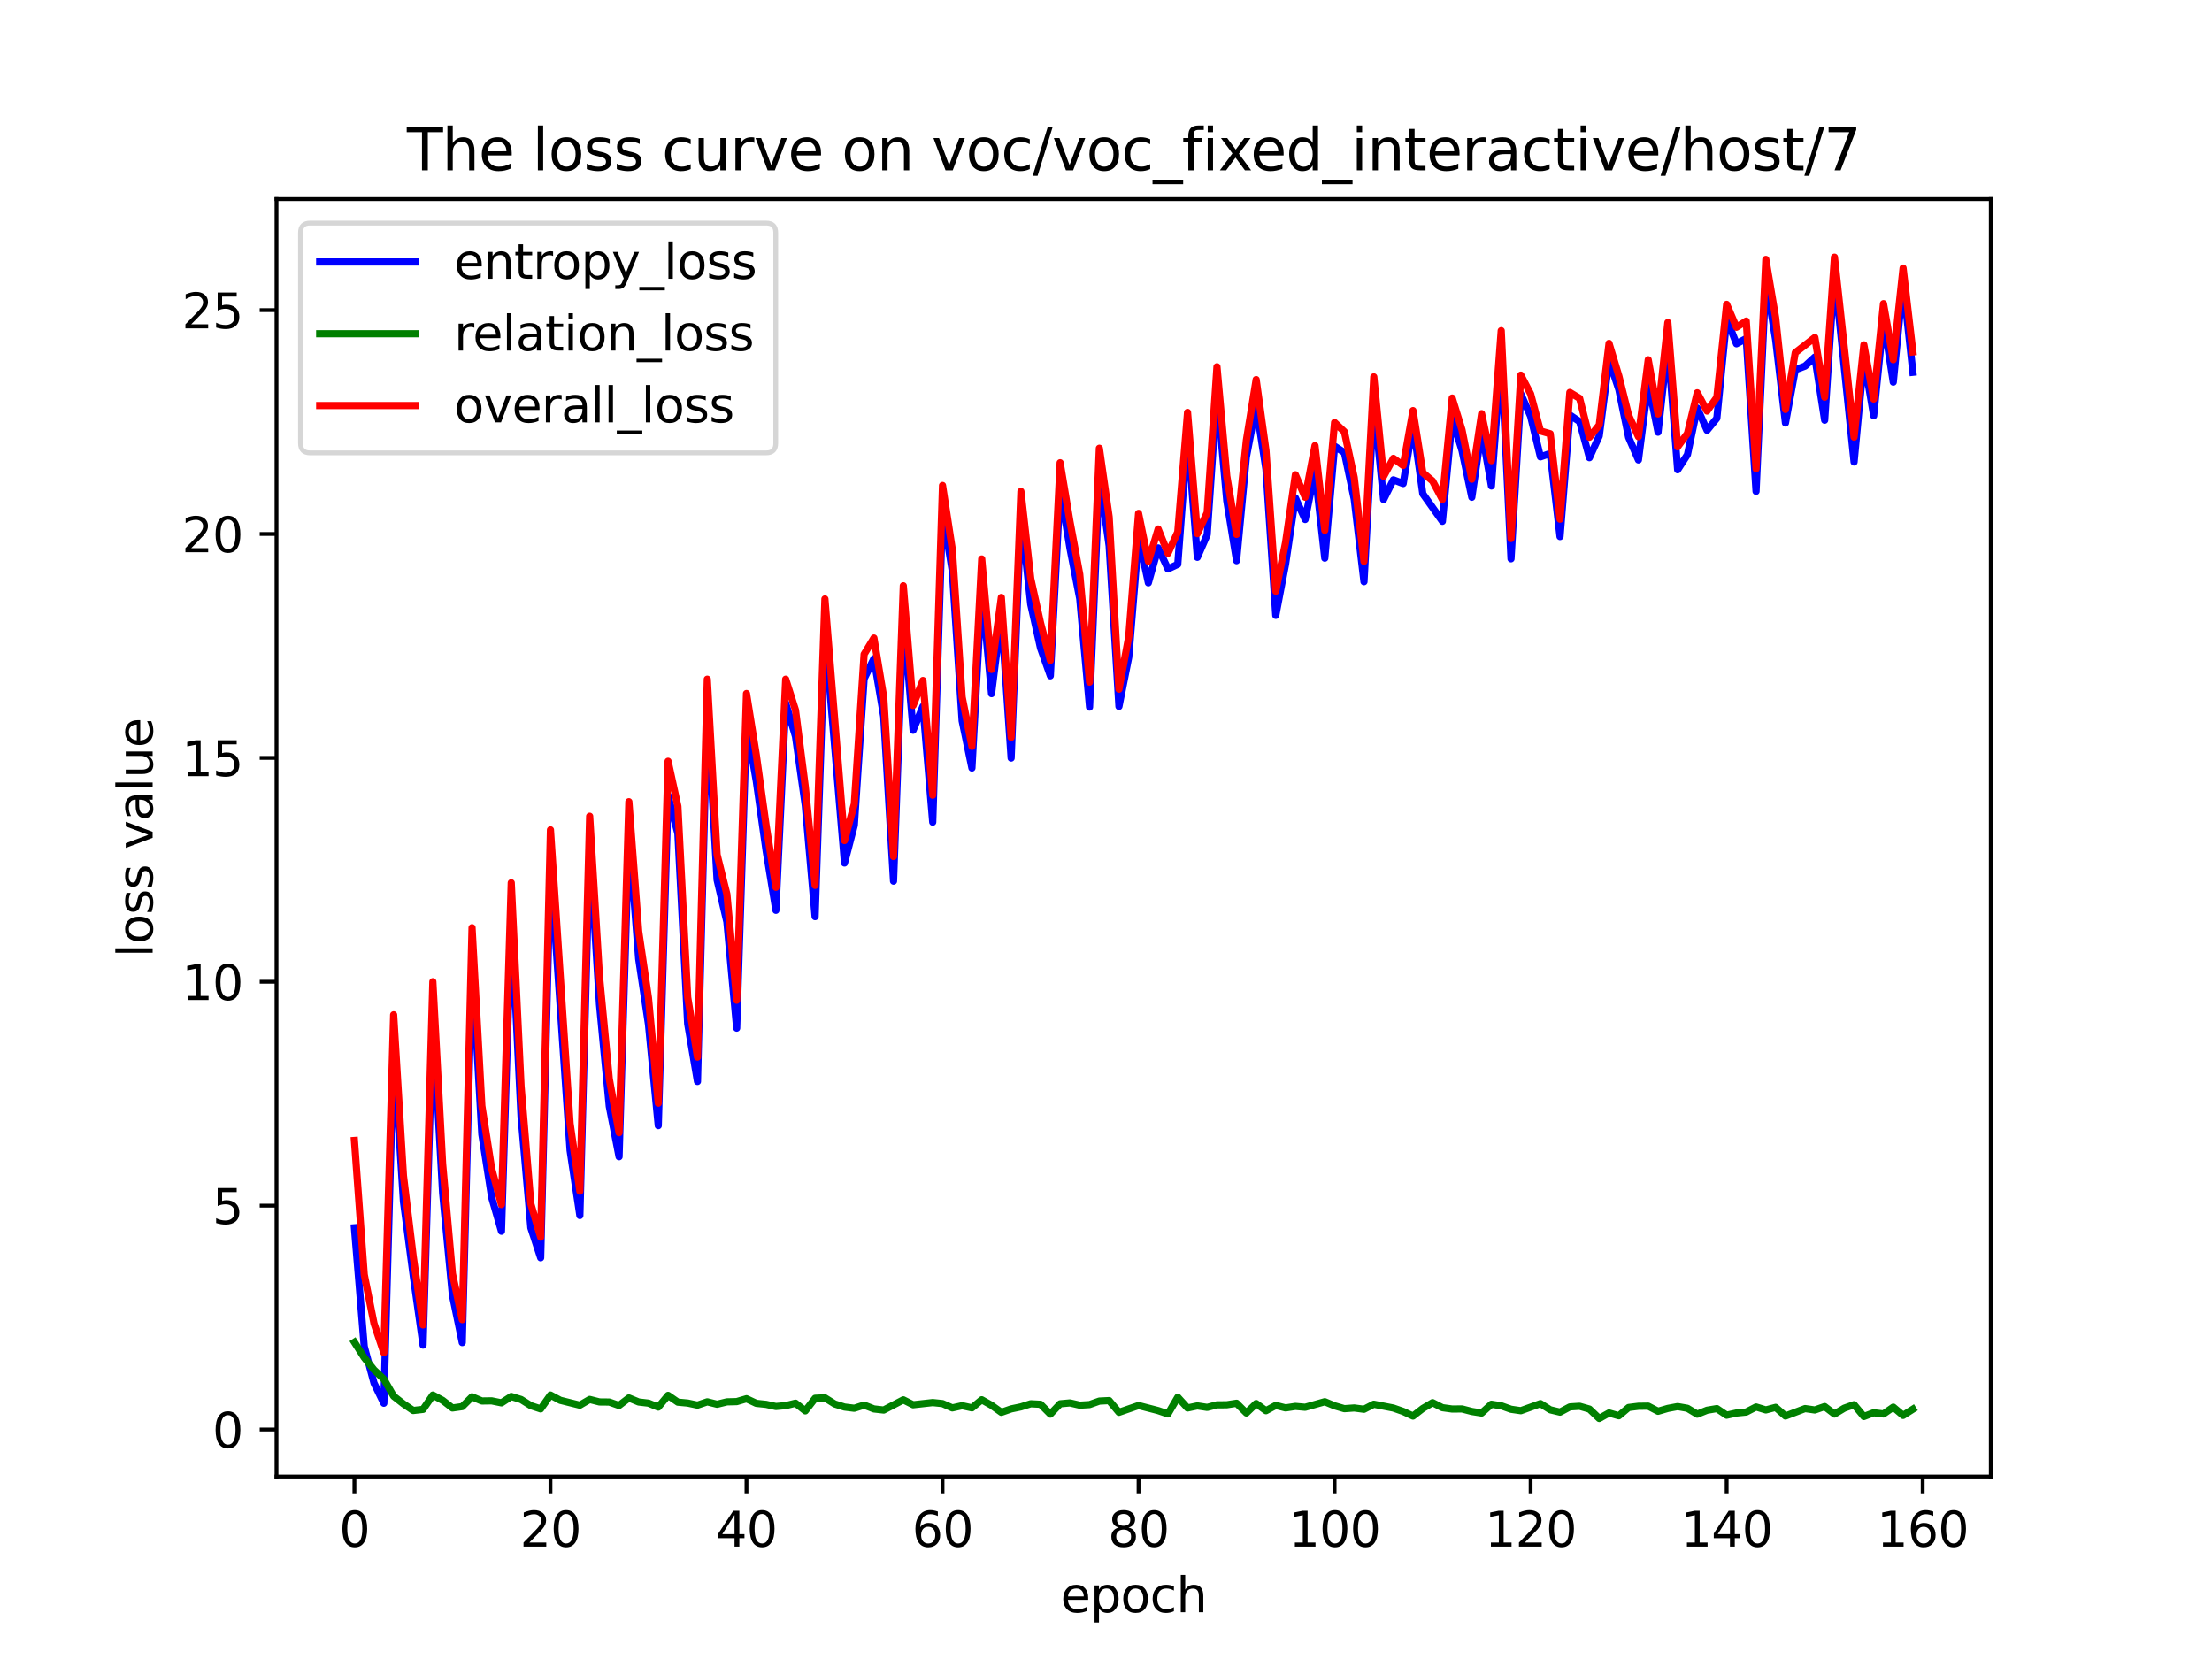 <?xml version="1.0" encoding="utf-8" standalone="no"?>
<!DOCTYPE svg PUBLIC "-//W3C//DTD SVG 1.1//EN"
  "http://www.w3.org/Graphics/SVG/1.1/DTD/svg11.dtd">
<svg xmlns:xlink="http://www.w3.org/1999/xlink" width="460.8pt" height="345.6pt" viewBox="0 0 460.8 345.6" xmlns="http://www.w3.org/2000/svg" version="1.1">
 <defs>
  <style type="text/css">*{stroke-linejoin: round; stroke-linecap: butt}</style>
 </defs>
 <g id="figure_1">
  <g id="patch_1">
   <path d="M 0 345.6 
L 460.8 345.6 
L 460.8 0 
L 0 0 
z
" style="fill: #ffffff"/>
  </g>
  <g id="axes_1">
   <g id="patch_2">
    <path d="M 57.6 307.584 
L 414.72 307.584 
L 414.72 41.472 
L 57.6 41.472 
z
" style="fill: #ffffff"/>
   </g>
   <g id="matplotlib.axis_1">
    <g id="xtick_1">
     <g id="line2d_1">
      <defs>
       <path id="m9086662fac" d="M 0 0 
L 0 3.5 
" style="stroke: #000000; stroke-width: 0.8"/>
      </defs>
      <g>
       <use xlink:href="#m9086662fac" x="73.833" y="307.584" style="stroke: #000000; stroke-width: 0.8"/>
      </g>
     </g>
     <g id="text_1">
      <!-- 0 -->
      <g transform="translate(70.651 322.182) scale(0.1 -0.1)">
       <defs>
        <path id="DejaVuSans-30" d="M 2034 4250 
Q 1547 4250 1301 3770 
Q 1056 3291 1056 2328 
Q 1056 1369 1301 889 
Q 1547 409 2034 409 
Q 2525 409 2770 889 
Q 3016 1369 3016 2328 
Q 3016 3291 2770 3770 
Q 2525 4250 2034 4250 
z
M 2034 4750 
Q 2819 4750 3233 4129 
Q 3647 3509 3647 2328 
Q 3647 1150 3233 529 
Q 2819 -91 2034 -91 
Q 1250 -91 836 529 
Q 422 1150 422 2328 
Q 422 3509 836 4129 
Q 1250 4750 2034 4750 
z
" transform="scale(0.016)"/>
       </defs>
       <use xlink:href="#DejaVuSans-30"/>
      </g>
     </g>
    </g>
    <g id="xtick_2">
     <g id="line2d_2">
      <g>
       <use xlink:href="#m9086662fac" x="114.67" y="307.584" style="stroke: #000000; stroke-width: 0.8"/>
      </g>
     </g>
     <g id="text_2">
      <!-- 20 -->
      <g transform="translate(108.307 322.182) scale(0.1 -0.1)">
       <defs>
        <path id="DejaVuSans-32" d="M 1228 531 
L 3431 531 
L 3431 0 
L 469 0 
L 469 531 
Q 828 903 1448 1529 
Q 2069 2156 2228 2338 
Q 2531 2678 2651 2914 
Q 2772 3150 2772 3378 
Q 2772 3750 2511 3984 
Q 2250 4219 1831 4219 
Q 1534 4219 1204 4116 
Q 875 4013 500 3803 
L 500 4441 
Q 881 4594 1212 4672 
Q 1544 4750 1819 4750 
Q 2544 4750 2975 4387 
Q 3406 4025 3406 3419 
Q 3406 3131 3298 2873 
Q 3191 2616 2906 2266 
Q 2828 2175 2409 1742 
Q 1991 1309 1228 531 
z
" transform="scale(0.016)"/>
       </defs>
       <use xlink:href="#DejaVuSans-32"/>
       <use xlink:href="#DejaVuSans-30" x="63.623"/>
      </g>
     </g>
    </g>
    <g id="xtick_3">
     <g id="line2d_3">
      <g>
       <use xlink:href="#m9086662fac" x="155.507" y="307.584" style="stroke: #000000; stroke-width: 0.8"/>
      </g>
     </g>
     <g id="text_3">
      <!-- 40 -->
      <g transform="translate(149.144 322.182) scale(0.1 -0.1)">
       <defs>
        <path id="DejaVuSans-34" d="M 2419 4116 
L 825 1625 
L 2419 1625 
L 2419 4116 
z
M 2253 4666 
L 3047 4666 
L 3047 1625 
L 3713 1625 
L 3713 1100 
L 3047 1100 
L 3047 0 
L 2419 0 
L 2419 1100 
L 313 1100 
L 313 1709 
L 2253 4666 
z
" transform="scale(0.016)"/>
       </defs>
       <use xlink:href="#DejaVuSans-34"/>
       <use xlink:href="#DejaVuSans-30" x="63.623"/>
      </g>
     </g>
    </g>
    <g id="xtick_4">
     <g id="line2d_4">
      <g>
       <use xlink:href="#m9086662fac" x="196.344" y="307.584" style="stroke: #000000; stroke-width: 0.8"/>
      </g>
     </g>
     <g id="text_4">
      <!-- 60 -->
      <g transform="translate(189.981 322.182) scale(0.1 -0.1)">
       <defs>
        <path id="DejaVuSans-36" d="M 2113 2584 
Q 1688 2584 1439 2293 
Q 1191 2003 1191 1497 
Q 1191 994 1439 701 
Q 1688 409 2113 409 
Q 2538 409 2786 701 
Q 3034 994 3034 1497 
Q 3034 2003 2786 2293 
Q 2538 2584 2113 2584 
z
M 3366 4563 
L 3366 3988 
Q 3128 4100 2886 4159 
Q 2644 4219 2406 4219 
Q 1781 4219 1451 3797 
Q 1122 3375 1075 2522 
Q 1259 2794 1537 2939 
Q 1816 3084 2150 3084 
Q 2853 3084 3261 2657 
Q 3669 2231 3669 1497 
Q 3669 778 3244 343 
Q 2819 -91 2113 -91 
Q 1303 -91 875 529 
Q 447 1150 447 2328 
Q 447 3434 972 4092 
Q 1497 4750 2381 4750 
Q 2619 4750 2861 4703 
Q 3103 4656 3366 4563 
z
" transform="scale(0.016)"/>
       </defs>
       <use xlink:href="#DejaVuSans-36"/>
       <use xlink:href="#DejaVuSans-30" x="63.623"/>
      </g>
     </g>
    </g>
    <g id="xtick_5">
     <g id="line2d_5">
      <g>
       <use xlink:href="#m9086662fac" x="237.181" y="307.584" style="stroke: #000000; stroke-width: 0.8"/>
      </g>
     </g>
     <g id="text_5">
      <!-- 80 -->
      <g transform="translate(230.818 322.182) scale(0.1 -0.1)">
       <defs>
        <path id="DejaVuSans-38" d="M 2034 2216 
Q 1584 2216 1326 1975 
Q 1069 1734 1069 1313 
Q 1069 891 1326 650 
Q 1584 409 2034 409 
Q 2484 409 2743 651 
Q 3003 894 3003 1313 
Q 3003 1734 2745 1975 
Q 2488 2216 2034 2216 
z
M 1403 2484 
Q 997 2584 770 2862 
Q 544 3141 544 3541 
Q 544 4100 942 4425 
Q 1341 4750 2034 4750 
Q 2731 4750 3128 4425 
Q 3525 4100 3525 3541 
Q 3525 3141 3298 2862 
Q 3072 2584 2669 2484 
Q 3125 2378 3379 2068 
Q 3634 1759 3634 1313 
Q 3634 634 3220 271 
Q 2806 -91 2034 -91 
Q 1263 -91 848 271 
Q 434 634 434 1313 
Q 434 1759 690 2068 
Q 947 2378 1403 2484 
z
M 1172 3481 
Q 1172 3119 1398 2916 
Q 1625 2713 2034 2713 
Q 2441 2713 2670 2916 
Q 2900 3119 2900 3481 
Q 2900 3844 2670 4047 
Q 2441 4250 2034 4250 
Q 1625 4250 1398 4047 
Q 1172 3844 1172 3481 
z
" transform="scale(0.016)"/>
       </defs>
       <use xlink:href="#DejaVuSans-38"/>
       <use xlink:href="#DejaVuSans-30" x="63.623"/>
      </g>
     </g>
    </g>
    <g id="xtick_6">
     <g id="line2d_6">
      <g>
       <use xlink:href="#m9086662fac" x="278.018" y="307.584" style="stroke: #000000; stroke-width: 0.8"/>
      </g>
     </g>
     <g id="text_6">
      <!-- 100 -->
      <g transform="translate(268.474 322.182) scale(0.1 -0.1)">
       <defs>
        <path id="DejaVuSans-31" d="M 794 531 
L 1825 531 
L 1825 4091 
L 703 3866 
L 703 4441 
L 1819 4666 
L 2450 4666 
L 2450 531 
L 3481 531 
L 3481 0 
L 794 0 
L 794 531 
z
" transform="scale(0.016)"/>
       </defs>
       <use xlink:href="#DejaVuSans-31"/>
       <use xlink:href="#DejaVuSans-30" x="63.623"/>
       <use xlink:href="#DejaVuSans-30" x="127.246"/>
      </g>
     </g>
    </g>
    <g id="xtick_7">
     <g id="line2d_7">
      <g>
       <use xlink:href="#m9086662fac" x="318.855" y="307.584" style="stroke: #000000; stroke-width: 0.8"/>
      </g>
     </g>
     <g id="text_7">
      <!-- 120 -->
      <g transform="translate(309.311 322.182) scale(0.1 -0.1)">
       <use xlink:href="#DejaVuSans-31"/>
       <use xlink:href="#DejaVuSans-32" x="63.623"/>
       <use xlink:href="#DejaVuSans-30" x="127.246"/>
      </g>
     </g>
    </g>
    <g id="xtick_8">
     <g id="line2d_8">
      <g>
       <use xlink:href="#m9086662fac" x="359.692" y="307.584" style="stroke: #000000; stroke-width: 0.8"/>
      </g>
     </g>
     <g id="text_8">
      <!-- 140 -->
      <g transform="translate(350.148 322.182) scale(0.1 -0.1)">
       <use xlink:href="#DejaVuSans-31"/>
       <use xlink:href="#DejaVuSans-34" x="63.623"/>
       <use xlink:href="#DejaVuSans-30" x="127.246"/>
      </g>
     </g>
    </g>
    <g id="xtick_9">
     <g id="line2d_9">
      <g>
       <use xlink:href="#m9086662fac" x="400.529" y="307.584" style="stroke: #000000; stroke-width: 0.8"/>
      </g>
     </g>
     <g id="text_9">
      <!-- 160 -->
      <g transform="translate(390.985 322.182) scale(0.1 -0.1)">
       <use xlink:href="#DejaVuSans-31"/>
       <use xlink:href="#DejaVuSans-36" x="63.623"/>
       <use xlink:href="#DejaVuSans-30" x="127.246"/>
      </g>
     </g>
    </g>
    <g id="text_10">
     <!-- epoch -->
     <g transform="translate(220.932 335.861) scale(0.1 -0.1)">
      <defs>
       <path id="DejaVuSans-65" d="M 3597 1894 
L 3597 1613 
L 953 1613 
Q 991 1019 1311 708 
Q 1631 397 2203 397 
Q 2534 397 2845 478 
Q 3156 559 3463 722 
L 3463 178 
Q 3153 47 2828 -22 
Q 2503 -91 2169 -91 
Q 1331 -91 842 396 
Q 353 884 353 1716 
Q 353 2575 817 3079 
Q 1281 3584 2069 3584 
Q 2775 3584 3186 3129 
Q 3597 2675 3597 1894 
z
M 3022 2063 
Q 3016 2534 2758 2815 
Q 2500 3097 2075 3097 
Q 1594 3097 1305 2825 
Q 1016 2553 972 2059 
L 3022 2063 
z
" transform="scale(0.016)"/>
       <path id="DejaVuSans-70" d="M 1159 525 
L 1159 -1331 
L 581 -1331 
L 581 3500 
L 1159 3500 
L 1159 2969 
Q 1341 3281 1617 3432 
Q 1894 3584 2278 3584 
Q 2916 3584 3314 3078 
Q 3713 2572 3713 1747 
Q 3713 922 3314 415 
Q 2916 -91 2278 -91 
Q 1894 -91 1617 61 
Q 1341 213 1159 525 
z
M 3116 1747 
Q 3116 2381 2855 2742 
Q 2594 3103 2138 3103 
Q 1681 3103 1420 2742 
Q 1159 2381 1159 1747 
Q 1159 1113 1420 752 
Q 1681 391 2138 391 
Q 2594 391 2855 752 
Q 3116 1113 3116 1747 
z
" transform="scale(0.016)"/>
       <path id="DejaVuSans-6f" d="M 1959 3097 
Q 1497 3097 1228 2736 
Q 959 2375 959 1747 
Q 959 1119 1226 758 
Q 1494 397 1959 397 
Q 2419 397 2687 759 
Q 2956 1122 2956 1747 
Q 2956 2369 2687 2733 
Q 2419 3097 1959 3097 
z
M 1959 3584 
Q 2709 3584 3137 3096 
Q 3566 2609 3566 1747 
Q 3566 888 3137 398 
Q 2709 -91 1959 -91 
Q 1206 -91 779 398 
Q 353 888 353 1747 
Q 353 2609 779 3096 
Q 1206 3584 1959 3584 
z
" transform="scale(0.016)"/>
       <path id="DejaVuSans-63" d="M 3122 3366 
L 3122 2828 
Q 2878 2963 2633 3030 
Q 2388 3097 2138 3097 
Q 1578 3097 1268 2742 
Q 959 2388 959 1747 
Q 959 1106 1268 751 
Q 1578 397 2138 397 
Q 2388 397 2633 464 
Q 2878 531 3122 666 
L 3122 134 
Q 2881 22 2623 -34 
Q 2366 -91 2075 -91 
Q 1284 -91 818 406 
Q 353 903 353 1747 
Q 353 2603 823 3093 
Q 1294 3584 2113 3584 
Q 2378 3584 2631 3529 
Q 2884 3475 3122 3366 
z
" transform="scale(0.016)"/>
       <path id="DejaVuSans-68" d="M 3513 2113 
L 3513 0 
L 2938 0 
L 2938 2094 
Q 2938 2591 2744 2837 
Q 2550 3084 2163 3084 
Q 1697 3084 1428 2787 
Q 1159 2491 1159 1978 
L 1159 0 
L 581 0 
L 581 4863 
L 1159 4863 
L 1159 2956 
Q 1366 3272 1645 3428 
Q 1925 3584 2291 3584 
Q 2894 3584 3203 3211 
Q 3513 2838 3513 2113 
z
" transform="scale(0.016)"/>
      </defs>
      <use xlink:href="#DejaVuSans-65"/>
      <use xlink:href="#DejaVuSans-70" x="61.523"/>
      <use xlink:href="#DejaVuSans-6f" x="125"/>
      <use xlink:href="#DejaVuSans-63" x="186.182"/>
      <use xlink:href="#DejaVuSans-68" x="241.162"/>
     </g>
    </g>
   </g>
   <g id="matplotlib.axis_2">
    <g id="ytick_1">
     <g id="line2d_10">
      <defs>
       <path id="m68cbb2de55" d="M 0 0 
L -3.5 0 
" style="stroke: #000000; stroke-width: 0.8"/>
      </defs>
      <g>
       <use xlink:href="#m68cbb2de55" x="57.6" y="297.797" style="stroke: #000000; stroke-width: 0.8"/>
      </g>
     </g>
     <g id="text_11">
      <!-- 0 -->
      <g transform="translate(44.237 301.596) scale(0.1 -0.1)">
       <use xlink:href="#DejaVuSans-30"/>
      </g>
     </g>
    </g>
    <g id="ytick_2">
     <g id="line2d_11">
      <g>
       <use xlink:href="#m68cbb2de55" x="57.6" y="251.158" style="stroke: #000000; stroke-width: 0.8"/>
      </g>
     </g>
     <g id="text_12">
      <!-- 5 -->
      <g transform="translate(44.237 254.957) scale(0.1 -0.1)">
       <defs>
        <path id="DejaVuSans-35" d="M 691 4666 
L 3169 4666 
L 3169 4134 
L 1269 4134 
L 1269 2991 
Q 1406 3038 1543 3061 
Q 1681 3084 1819 3084 
Q 2600 3084 3056 2656 
Q 3513 2228 3513 1497 
Q 3513 744 3044 326 
Q 2575 -91 1722 -91 
Q 1428 -91 1123 -41 
Q 819 9 494 109 
L 494 744 
Q 775 591 1075 516 
Q 1375 441 1709 441 
Q 2250 441 2565 725 
Q 2881 1009 2881 1497 
Q 2881 1984 2565 2268 
Q 2250 2553 1709 2553 
Q 1456 2553 1204 2497 
Q 953 2441 691 2322 
L 691 4666 
z
" transform="scale(0.016)"/>
       </defs>
       <use xlink:href="#DejaVuSans-35"/>
      </g>
     </g>
    </g>
    <g id="ytick_3">
     <g id="line2d_12">
      <g>
       <use xlink:href="#m68cbb2de55" x="57.6" y="204.519" style="stroke: #000000; stroke-width: 0.8"/>
      </g>
     </g>
     <g id="text_13">
      <!-- 10 -->
      <g transform="translate(37.875 208.319) scale(0.1 -0.1)">
       <use xlink:href="#DejaVuSans-31"/>
       <use xlink:href="#DejaVuSans-30" x="63.623"/>
      </g>
     </g>
    </g>
    <g id="ytick_4">
     <g id="line2d_13">
      <g>
       <use xlink:href="#m68cbb2de55" x="57.6" y="157.881" style="stroke: #000000; stroke-width: 0.8"/>
      </g>
     </g>
     <g id="text_14">
      <!-- 15 -->
      <g transform="translate(37.875 161.68) scale(0.1 -0.1)">
       <use xlink:href="#DejaVuSans-31"/>
       <use xlink:href="#DejaVuSans-35" x="63.623"/>
      </g>
     </g>
    </g>
    <g id="ytick_5">
     <g id="line2d_14">
      <g>
       <use xlink:href="#m68cbb2de55" x="57.6" y="111.242" style="stroke: #000000; stroke-width: 0.8"/>
      </g>
     </g>
     <g id="text_15">
      <!-- 20 -->
      <g transform="translate(37.875 115.041) scale(0.1 -0.1)">
       <use xlink:href="#DejaVuSans-32"/>
       <use xlink:href="#DejaVuSans-30" x="63.623"/>
      </g>
     </g>
    </g>
    <g id="ytick_6">
     <g id="line2d_15">
      <g>
       <use xlink:href="#m68cbb2de55" x="57.6" y="64.604" style="stroke: #000000; stroke-width: 0.8"/>
      </g>
     </g>
     <g id="text_16">
      <!-- 25 -->
      <g transform="translate(37.875 68.403) scale(0.1 -0.1)">
       <use xlink:href="#DejaVuSans-32"/>
       <use xlink:href="#DejaVuSans-35" x="63.623"/>
      </g>
     </g>
    </g>
    <g id="text_17">
     <!-- loss value -->
     <g transform="translate(31.795 199.433) rotate(-90) scale(0.1 -0.1)">
      <defs>
       <path id="DejaVuSans-6c" d="M 603 4863 
L 1178 4863 
L 1178 0 
L 603 0 
L 603 4863 
z
" transform="scale(0.016)"/>
       <path id="DejaVuSans-73" d="M 2834 3397 
L 2834 2853 
Q 2591 2978 2328 3040 
Q 2066 3103 1784 3103 
Q 1356 3103 1142 2972 
Q 928 2841 928 2578 
Q 928 2378 1081 2264 
Q 1234 2150 1697 2047 
L 1894 2003 
Q 2506 1872 2764 1633 
Q 3022 1394 3022 966 
Q 3022 478 2636 193 
Q 2250 -91 1575 -91 
Q 1294 -91 989 -36 
Q 684 19 347 128 
L 347 722 
Q 666 556 975 473 
Q 1284 391 1588 391 
Q 1994 391 2212 530 
Q 2431 669 2431 922 
Q 2431 1156 2273 1281 
Q 2116 1406 1581 1522 
L 1381 1569 
Q 847 1681 609 1914 
Q 372 2147 372 2553 
Q 372 3047 722 3315 
Q 1072 3584 1716 3584 
Q 2034 3584 2315 3537 
Q 2597 3491 2834 3397 
z
" transform="scale(0.016)"/>
       <path id="DejaVuSans-20" transform="scale(0.016)"/>
       <path id="DejaVuSans-76" d="M 191 3500 
L 800 3500 
L 1894 563 
L 2988 3500 
L 3597 3500 
L 2284 0 
L 1503 0 
L 191 3500 
z
" transform="scale(0.016)"/>
       <path id="DejaVuSans-61" d="M 2194 1759 
Q 1497 1759 1228 1600 
Q 959 1441 959 1056 
Q 959 750 1161 570 
Q 1363 391 1709 391 
Q 2188 391 2477 730 
Q 2766 1069 2766 1631 
L 2766 1759 
L 2194 1759 
z
M 3341 1997 
L 3341 0 
L 2766 0 
L 2766 531 
Q 2569 213 2275 61 
Q 1981 -91 1556 -91 
Q 1019 -91 701 211 
Q 384 513 384 1019 
Q 384 1609 779 1909 
Q 1175 2209 1959 2209 
L 2766 2209 
L 2766 2266 
Q 2766 2663 2505 2880 
Q 2244 3097 1772 3097 
Q 1472 3097 1187 3025 
Q 903 2953 641 2809 
L 641 3341 
Q 956 3463 1253 3523 
Q 1550 3584 1831 3584 
Q 2591 3584 2966 3190 
Q 3341 2797 3341 1997 
z
" transform="scale(0.016)"/>
       <path id="DejaVuSans-75" d="M 544 1381 
L 544 3500 
L 1119 3500 
L 1119 1403 
Q 1119 906 1312 657 
Q 1506 409 1894 409 
Q 2359 409 2629 706 
Q 2900 1003 2900 1516 
L 2900 3500 
L 3475 3500 
L 3475 0 
L 2900 0 
L 2900 538 
Q 2691 219 2414 64 
Q 2138 -91 1772 -91 
Q 1169 -91 856 284 
Q 544 659 544 1381 
z
M 1991 3584 
L 1991 3584 
z
" transform="scale(0.016)"/>
      </defs>
      <use xlink:href="#DejaVuSans-6c"/>
      <use xlink:href="#DejaVuSans-6f" x="27.783"/>
      <use xlink:href="#DejaVuSans-73" x="88.965"/>
      <use xlink:href="#DejaVuSans-73" x="141.064"/>
      <use xlink:href="#DejaVuSans-20" x="193.164"/>
      <use xlink:href="#DejaVuSans-76" x="224.951"/>
      <use xlink:href="#DejaVuSans-61" x="284.131"/>
      <use xlink:href="#DejaVuSans-6c" x="345.41"/>
      <use xlink:href="#DejaVuSans-75" x="373.193"/>
      <use xlink:href="#DejaVuSans-65" x="436.572"/>
     </g>
    </g>
   </g>
   <g id="line2d_16">
    <path d="M 73.833 255.77 
L 75.875 280.49 
L 77.916 288.127 
L 79.958 292.32 
L 82 218.346 
L 84.042 250.258 
L 86.084 265.759 
L 88.126 280.21 
L 90.168 211.681 
L 92.209 248.549 
L 94.251 269.824 
L 96.293 279.684 
L 98.335 200.07 
L 100.377 236.298 
L 102.419 249.43 
L 104.461 256.494 
L 106.502 190.784 
L 108.544 232.526 
L 110.586 255.783 
L 112.628 262.023 
L 114.67 180.054 
L 118.753 239.621 
L 120.795 253.217 
L 122.837 176.302 
L 124.879 209.15 
L 126.921 230.467 
L 128.963 240.964 
L 131.005 173.591 
L 133.046 199.739 
L 135.088 213.397 
L 137.13 234.488 
L 139.172 165.698 
L 141.214 173.674 
L 143.256 213.255 
L 145.298 225.294 
L 147.339 147.263 
L 149.381 183.296 
L 151.423 192.04 
L 153.465 214.179 
L 155.507 150.889 
L 157.549 162.726 
L 159.591 177.18 
L 161.632 189.632 
L 163.674 146.471 
L 165.716 153.422 
L 167.758 167.797 
L 169.8 190.948 
L 171.842 131.378 
L 175.925 179.782 
L 177.967 171.921 
L 180.009 141.393 
L 182.051 137.208 
L 184.093 149.261 
L 186.135 183.558 
L 188.176 128.208 
L 190.218 152.128 
L 192.26 147.155 
L 194.302 171.27 
L 196.344 106.533 
L 198.386 118.989 
L 200.428 150.158 
L 202.469 159.991 
L 204.511 122.639 
L 206.553 144.501 
L 208.595 128.041 
L 210.637 157.92 
L 212.679 107.088 
L 214.721 125.886 
L 216.762 135.025 
L 218.804 140.784 
L 220.846 101.756 
L 222.888 114.198 
L 224.93 124.706 
L 226.972 147.302 
L 229.014 99.304 
L 231.055 113.717 
L 233.097 147.165 
L 235.139 136.896 
L 237.181 111.95 
L 239.223 121.413 
L 241.265 114.143 
L 243.306 118.516 
L 245.348 117.556 
L 247.39 90.401 
L 249.432 116.095 
L 251.474 111.406 
L 253.516 81.548 
L 255.558 104.302 
L 257.599 116.798 
L 259.641 95.178 
L 261.683 84.487 
L 263.725 97.768 
L 265.767 128.191 
L 267.809 117.503 
L 269.851 103.715 
L 271.892 108.221 
L 273.934 98.049 
L 275.976 116.273 
L 278.018 92.95 
L 280.06 94.283 
L 282.102 103.943 
L 284.144 121.172 
L 286.185 83.78 
L 288.227 104.064 
L 290.269 99.959 
L 292.311 100.731 
L 294.353 88.345 
L 296.395 102.865 
L 300.478 108.602 
L 302.52 87.189 
L 304.562 93.853 
L 306.604 103.587 
L 308.646 89.608 
L 310.688 101.239 
L 312.729 73.836 
L 314.771 116.408 
L 316.813 82.067 
L 318.855 86.712 
L 320.897 95.172 
L 322.939 94.471 
L 324.981 111.778 
L 327.022 86.458 
L 329.064 87.822 
L 331.106 95.346 
L 333.148 90.839 
L 335.19 74.985 
L 337.232 81.168 
L 339.274 91.113 
L 341.315 95.813 
L 343.357 79.818 
L 345.399 90.034 
L 347.441 71.584 
L 349.483 97.866 
L 351.525 94.712 
L 353.567 85.017 
L 355.608 89.64 
L 357.65 87.127 
L 359.692 66.388 
L 361.734 71.615 
L 363.776 70.528 
L 365.818 102.355 
L 367.859 58.118 
L 369.901 70.812 
L 371.943 88.117 
L 373.985 77.026 
L 376.027 76.26 
L 378.069 74.377 
L 380.111 87.532 
L 382.152 56.794 
L 386.236 96.242 
L 388.278 74.552 
L 390.32 86.612 
L 392.362 66.499 
L 394.404 79.599 
L 396.445 58.786 
L 398.487 77.549 
L 398.487 77.549 
" clip-path="url(#pd3c9fdc94b)" style="fill: none; stroke: #0000ff; stroke-width: 1.5; stroke-linecap: square"/>
   </g>
   <g id="line2d_17">
    <path d="M 73.833 279.608 
L 75.875 282.814 
L 77.916 285.372 
L 79.958 287.284 
L 82 290.852 
L 84.042 292.453 
L 86.084 293.832 
L 88.126 293.598 
L 90.168 290.621 
L 92.209 291.721 
L 94.251 293.309 
L 96.293 293.02 
L 98.335 290.984 
L 100.377 291.852 
L 102.419 291.825 
L 104.461 292.241 
L 106.502 290.915 
L 108.544 291.541 
L 110.586 292.821 
L 112.628 293.501 
L 114.67 290.62 
L 116.712 291.709 
L 120.795 292.726 
L 122.837 291.531 
L 124.879 292.053 
L 126.921 292.073 
L 128.963 292.787 
L 131.005 291.219 
L 133.046 292.064 
L 135.088 292.302 
L 137.13 293.126 
L 139.172 290.684 
L 141.214 292.097 
L 143.256 292.285 
L 145.298 292.717 
L 147.339 292.027 
L 149.381 292.534 
L 151.423 292.034 
L 153.465 291.984 
L 155.507 291.387 
L 157.549 292.343 
L 159.591 292.551 
L 161.632 293.002 
L 163.674 292.816 
L 165.716 292.311 
L 167.758 293.91 
L 169.8 291.292 
L 171.842 291.196 
L 173.883 292.473 
L 175.925 293.112 
L 177.967 293.367 
L 180.009 292.705 
L 182.051 293.506 
L 184.093 293.738 
L 188.176 291.614 
L 190.218 292.638 
L 194.302 292.184 
L 196.344 292.395 
L 198.386 293.293 
L 200.428 292.835 
L 202.469 293.281 
L 204.511 291.601 
L 206.553 292.752 
L 208.595 294.214 
L 210.637 293.503 
L 212.679 293.076 
L 214.721 292.431 
L 216.762 292.54 
L 218.804 294.589 
L 220.846 292.439 
L 222.888 292.255 
L 224.93 292.724 
L 226.972 292.6 
L 229.014 291.872 
L 231.055 291.772 
L 233.097 294.209 
L 237.181 292.797 
L 241.265 293.854 
L 243.306 294.547 
L 245.348 291.068 
L 247.39 293.308 
L 249.432 292.873 
L 251.474 293.187 
L 253.516 292.654 
L 255.558 292.64 
L 257.599 292.324 
L 259.641 294.348 
L 261.683 292.387 
L 263.725 293.875 
L 265.767 292.774 
L 267.809 293.293 
L 269.851 292.979 
L 271.892 293.159 
L 275.976 292.006 
L 278.018 292.854 
L 280.06 293.453 
L 282.102 293.304 
L 284.144 293.576 
L 286.185 292.523 
L 290.269 293.322 
L 292.311 294.036 
L 294.353 294.988 
L 296.395 293.405 
L 298.437 292.204 
L 300.478 293.245 
L 302.52 293.528 
L 304.562 293.507 
L 306.604 294.038 
L 308.646 294.36 
L 310.688 292.527 
L 312.729 292.85 
L 314.771 293.576 
L 316.813 293.874 
L 320.897 292.401 
L 322.939 293.686 
L 324.981 294.173 
L 327.022 293.082 
L 329.064 292.951 
L 331.106 293.538 
L 333.148 295.488 
L 335.19 294.349 
L 337.232 294.933 
L 339.274 293.207 
L 341.315 292.951 
L 343.357 292.926 
L 345.399 293.993 
L 347.441 293.398 
L 349.483 293.014 
L 351.525 293.373 
L 353.567 294.601 
L 355.608 293.78 
L 357.65 293.437 
L 359.692 294.812 
L 361.734 294.359 
L 363.776 294.154 
L 365.818 293.096 
L 367.859 293.716 
L 369.901 293.181 
L 371.943 294.982 
L 376.027 293.434 
L 378.069 293.727 
L 380.111 293.009 
L 382.152 294.571 
L 384.194 293.346 
L 386.236 292.618 
L 388.278 295.084 
L 390.32 294.306 
L 392.362 294.555 
L 394.404 293.136 
L 396.445 294.854 
L 398.487 293.562 
L 398.487 293.562 
" clip-path="url(#pd3c9fdc94b)" style="fill: none; stroke: #008000; stroke-width: 1.5; stroke-linecap: square"/>
   </g>
   <g id="line2d_18">
    <path d="M 73.833 237.581 
L 75.875 265.507 
L 77.916 275.703 
L 79.958 281.807 
L 82 211.401 
L 84.042 244.915 
L 86.084 261.795 
L 88.126 276.012 
L 90.168 204.506 
L 92.209 242.473 
L 94.251 265.336 
L 96.293 274.907 
L 98.335 193.257 
L 100.377 230.353 
L 102.419 243.458 
L 104.461 250.938 
L 106.502 183.902 
L 108.544 226.27 
L 110.586 250.807 
L 112.628 257.728 
L 114.67 172.878 
L 118.753 234.025 
L 120.795 248.147 
L 122.837 170.037 
L 124.879 203.406 
L 126.921 224.743 
L 128.963 235.954 
L 131.005 167.013 
L 133.046 194.007 
L 135.088 207.902 
L 137.13 229.818 
L 139.172 158.586 
L 141.214 167.974 
L 143.256 207.743 
L 145.298 220.214 
L 147.339 141.493 
L 149.381 178.034 
L 151.423 186.278 
L 153.465 208.366 
L 155.507 144.48 
L 157.549 157.272 
L 159.591 171.934 
L 161.632 184.837 
L 163.674 141.49 
L 165.716 147.936 
L 167.758 163.911 
L 169.8 184.443 
L 171.842 124.777 
L 175.925 175.098 
L 177.967 167.492 
L 180.009 136.302 
L 182.051 132.917 
L 184.093 145.202 
L 186.135 178.429 
L 188.176 122.025 
L 190.218 146.969 
L 192.26 141.765 
L 194.302 165.658 
L 196.344 101.131 
L 198.386 114.485 
L 200.428 145.196 
L 202.469 155.475 
L 204.511 116.444 
L 206.553 139.456 
L 208.595 124.458 
L 210.637 153.626 
L 212.679 102.368 
L 214.721 120.52 
L 216.762 129.768 
L 218.804 137.576 
L 220.846 96.398 
L 222.888 108.657 
L 224.93 119.633 
L 226.972 142.105 
L 229.014 93.379 
L 231.055 107.692 
L 233.097 143.577 
L 235.139 132.615 
L 237.181 106.951 
L 239.223 116.93 
L 241.265 110.2 
L 243.306 115.267 
L 245.348 110.828 
L 247.39 85.913 
L 249.432 111.172 
L 251.474 106.796 
L 253.516 76.405 
L 255.558 99.146 
L 257.599 111.325 
L 259.641 91.729 
L 261.683 79.077 
L 263.725 93.846 
L 265.767 123.168 
L 267.809 113 
L 269.851 98.896 
L 271.892 103.583 
L 273.934 92.832 
L 275.976 110.481 
L 278.018 88.007 
L 280.06 89.939 
L 282.102 99.45 
L 284.144 116.952 
L 286.185 78.506 
L 288.227 99.236 
L 290.269 95.484 
L 292.311 96.971 
L 294.353 85.537 
L 296.395 98.473 
L 298.437 100.203 
L 300.478 104.051 
L 302.52 82.921 
L 304.562 89.563 
L 306.604 99.829 
L 308.646 86.171 
L 310.688 95.969 
L 312.729 68.889 
L 314.771 112.187 
L 316.813 78.144 
L 318.855 82.057 
L 320.897 89.776 
L 322.939 90.36 
L 324.981 108.154 
L 327.022 81.744 
L 329.064 82.977 
L 331.106 91.088 
L 333.148 88.531 
L 335.19 71.537 
L 337.232 78.305 
L 339.274 86.523 
L 341.315 90.968 
L 343.357 74.947 
L 345.399 86.231 
L 347.441 67.185 
L 349.483 93.083 
L 351.525 90.289 
L 353.567 81.821 
L 355.608 85.623 
L 357.65 82.767 
L 359.692 63.403 
L 361.734 68.177 
L 363.776 66.885 
L 365.818 97.655 
L 367.859 54.038 
L 369.901 66.196 
L 371.943 85.303 
L 373.985 73.471 
L 378.069 70.308 
L 380.111 82.744 
L 382.152 53.568 
L 386.236 91.063 
L 388.278 71.839 
L 390.32 83.122 
L 392.362 63.257 
L 394.404 74.939 
L 396.445 55.844 
L 398.487 73.314 
L 398.487 73.314 
" clip-path="url(#pd3c9fdc94b)" style="fill: none; stroke: #ff0000; stroke-width: 1.5; stroke-linecap: square"/>
   </g>
   <g id="patch_3">
    <path d="M 57.6 307.584 
L 57.6 41.472 
" style="fill: none; stroke: #000000; stroke-width: 0.8; stroke-linejoin: miter; stroke-linecap: square"/>
   </g>
   <g id="patch_4">
    <path d="M 414.72 307.584 
L 414.72 41.472 
" style="fill: none; stroke: #000000; stroke-width: 0.8; stroke-linejoin: miter; stroke-linecap: square"/>
   </g>
   <g id="patch_5">
    <path d="M 57.6 307.584 
L 414.72 307.584 
" style="fill: none; stroke: #000000; stroke-width: 0.8; stroke-linejoin: miter; stroke-linecap: square"/>
   </g>
   <g id="patch_6">
    <path d="M 57.6 41.472 
L 414.72 41.472 
" style="fill: none; stroke: #000000; stroke-width: 0.8; stroke-linejoin: miter; stroke-linecap: square"/>
   </g>
   <g id="text_18">
    <!-- The loss curve on voc/voc_fixed_interactive/host/7 -->
    <g transform="translate(84.761 35.472) scale(0.12 -0.12)">
     <defs>
      <path id="DejaVuSans-54" d="M -19 4666 
L 3928 4666 
L 3928 4134 
L 2272 4134 
L 2272 0 
L 1638 0 
L 1638 4134 
L -19 4134 
L -19 4666 
z
" transform="scale(0.016)"/>
      <path id="DejaVuSans-72" d="M 2631 2963 
Q 2534 3019 2420 3045 
Q 2306 3072 2169 3072 
Q 1681 3072 1420 2755 
Q 1159 2438 1159 1844 
L 1159 0 
L 581 0 
L 581 3500 
L 1159 3500 
L 1159 2956 
Q 1341 3275 1631 3429 
Q 1922 3584 2338 3584 
Q 2397 3584 2469 3576 
Q 2541 3569 2628 3553 
L 2631 2963 
z
" transform="scale(0.016)"/>
      <path id="DejaVuSans-6e" d="M 3513 2113 
L 3513 0 
L 2938 0 
L 2938 2094 
Q 2938 2591 2744 2837 
Q 2550 3084 2163 3084 
Q 1697 3084 1428 2787 
Q 1159 2491 1159 1978 
L 1159 0 
L 581 0 
L 581 3500 
L 1159 3500 
L 1159 2956 
Q 1366 3272 1645 3428 
Q 1925 3584 2291 3584 
Q 2894 3584 3203 3211 
Q 3513 2838 3513 2113 
z
" transform="scale(0.016)"/>
      <path id="DejaVuSans-2f" d="M 1625 4666 
L 2156 4666 
L 531 -594 
L 0 -594 
L 1625 4666 
z
" transform="scale(0.016)"/>
      <path id="DejaVuSans-5f" d="M 3263 -1063 
L 3263 -1509 
L -63 -1509 
L -63 -1063 
L 3263 -1063 
z
" transform="scale(0.016)"/>
      <path id="DejaVuSans-66" d="M 2375 4863 
L 2375 4384 
L 1825 4384 
Q 1516 4384 1395 4259 
Q 1275 4134 1275 3809 
L 1275 3500 
L 2222 3500 
L 2222 3053 
L 1275 3053 
L 1275 0 
L 697 0 
L 697 3053 
L 147 3053 
L 147 3500 
L 697 3500 
L 697 3744 
Q 697 4328 969 4595 
Q 1241 4863 1831 4863 
L 2375 4863 
z
" transform="scale(0.016)"/>
      <path id="DejaVuSans-69" d="M 603 3500 
L 1178 3500 
L 1178 0 
L 603 0 
L 603 3500 
z
M 603 4863 
L 1178 4863 
L 1178 4134 
L 603 4134 
L 603 4863 
z
" transform="scale(0.016)"/>
      <path id="DejaVuSans-78" d="M 3513 3500 
L 2247 1797 
L 3578 0 
L 2900 0 
L 1881 1375 
L 863 0 
L 184 0 
L 1544 1831 
L 300 3500 
L 978 3500 
L 1906 2253 
L 2834 3500 
L 3513 3500 
z
" transform="scale(0.016)"/>
      <path id="DejaVuSans-64" d="M 2906 2969 
L 2906 4863 
L 3481 4863 
L 3481 0 
L 2906 0 
L 2906 525 
Q 2725 213 2448 61 
Q 2172 -91 1784 -91 
Q 1150 -91 751 415 
Q 353 922 353 1747 
Q 353 2572 751 3078 
Q 1150 3584 1784 3584 
Q 2172 3584 2448 3432 
Q 2725 3281 2906 2969 
z
M 947 1747 
Q 947 1113 1208 752 
Q 1469 391 1925 391 
Q 2381 391 2643 752 
Q 2906 1113 2906 1747 
Q 2906 2381 2643 2742 
Q 2381 3103 1925 3103 
Q 1469 3103 1208 2742 
Q 947 2381 947 1747 
z
" transform="scale(0.016)"/>
      <path id="DejaVuSans-74" d="M 1172 4494 
L 1172 3500 
L 2356 3500 
L 2356 3053 
L 1172 3053 
L 1172 1153 
Q 1172 725 1289 603 
Q 1406 481 1766 481 
L 2356 481 
L 2356 0 
L 1766 0 
Q 1100 0 847 248 
Q 594 497 594 1153 
L 594 3053 
L 172 3053 
L 172 3500 
L 594 3500 
L 594 4494 
L 1172 4494 
z
" transform="scale(0.016)"/>
      <path id="DejaVuSans-37" d="M 525 4666 
L 3525 4666 
L 3525 4397 
L 1831 0 
L 1172 0 
L 2766 4134 
L 525 4134 
L 525 4666 
z
" transform="scale(0.016)"/>
     </defs>
     <use xlink:href="#DejaVuSans-54"/>
     <use xlink:href="#DejaVuSans-68" x="61.084"/>
     <use xlink:href="#DejaVuSans-65" x="124.463"/>
     <use xlink:href="#DejaVuSans-20" x="185.986"/>
     <use xlink:href="#DejaVuSans-6c" x="217.773"/>
     <use xlink:href="#DejaVuSans-6f" x="245.557"/>
     <use xlink:href="#DejaVuSans-73" x="306.738"/>
     <use xlink:href="#DejaVuSans-73" x="358.838"/>
     <use xlink:href="#DejaVuSans-20" x="410.938"/>
     <use xlink:href="#DejaVuSans-63" x="442.725"/>
     <use xlink:href="#DejaVuSans-75" x="497.705"/>
     <use xlink:href="#DejaVuSans-72" x="561.084"/>
     <use xlink:href="#DejaVuSans-76" x="602.197"/>
     <use xlink:href="#DejaVuSans-65" x="661.377"/>
     <use xlink:href="#DejaVuSans-20" x="722.9"/>
     <use xlink:href="#DejaVuSans-6f" x="754.688"/>
     <use xlink:href="#DejaVuSans-6e" x="815.869"/>
     <use xlink:href="#DejaVuSans-20" x="879.248"/>
     <use xlink:href="#DejaVuSans-76" x="911.035"/>
     <use xlink:href="#DejaVuSans-6f" x="970.215"/>
     <use xlink:href="#DejaVuSans-63" x="1031.396"/>
     <use xlink:href="#DejaVuSans-2f" x="1086.377"/>
     <use xlink:href="#DejaVuSans-76" x="1120.068"/>
     <use xlink:href="#DejaVuSans-6f" x="1179.248"/>
     <use xlink:href="#DejaVuSans-63" x="1240.43"/>
     <use xlink:href="#DejaVuSans-5f" x="1295.41"/>
     <use xlink:href="#DejaVuSans-66" x="1345.41"/>
     <use xlink:href="#DejaVuSans-69" x="1380.615"/>
     <use xlink:href="#DejaVuSans-78" x="1408.398"/>
     <use xlink:href="#DejaVuSans-65" x="1464.453"/>
     <use xlink:href="#DejaVuSans-64" x="1525.977"/>
     <use xlink:href="#DejaVuSans-5f" x="1589.453"/>
     <use xlink:href="#DejaVuSans-69" x="1639.453"/>
     <use xlink:href="#DejaVuSans-6e" x="1667.236"/>
     <use xlink:href="#DejaVuSans-74" x="1730.615"/>
     <use xlink:href="#DejaVuSans-65" x="1769.824"/>
     <use xlink:href="#DejaVuSans-72" x="1831.348"/>
     <use xlink:href="#DejaVuSans-61" x="1872.461"/>
     <use xlink:href="#DejaVuSans-63" x="1933.74"/>
     <use xlink:href="#DejaVuSans-74" x="1988.721"/>
     <use xlink:href="#DejaVuSans-69" x="2027.93"/>
     <use xlink:href="#DejaVuSans-76" x="2055.713"/>
     <use xlink:href="#DejaVuSans-65" x="2114.893"/>
     <use xlink:href="#DejaVuSans-2f" x="2176.416"/>
     <use xlink:href="#DejaVuSans-68" x="2210.107"/>
     <use xlink:href="#DejaVuSans-6f" x="2273.486"/>
     <use xlink:href="#DejaVuSans-73" x="2334.668"/>
     <use xlink:href="#DejaVuSans-74" x="2386.768"/>
     <use xlink:href="#DejaVuSans-2f" x="2425.977"/>
     <use xlink:href="#DejaVuSans-37" x="2459.668"/>
    </g>
   </g>
   <g id="legend_1">
    <g id="patch_7">
     <path d="M 64.6 94.341 
L 159.598 94.341 
Q 161.598 94.341 161.598 92.341 
L 161.598 48.472 
Q 161.598 46.472 159.598 46.472 
L 64.6 46.472 
Q 62.6 46.472 62.6 48.472 
L 62.6 92.341 
Q 62.6 94.341 64.6 94.341 
z
" style="fill: #ffffff; opacity: 0.8; stroke: #cccccc; stroke-linejoin: miter"/>
    </g>
    <g id="line2d_19">
     <path d="M 66.6 54.57 
L 76.6 54.57 
L 86.6 54.57 
" style="fill: none; stroke: #0000ff; stroke-width: 1.5; stroke-linecap: square"/>
    </g>
    <g id="text_19">
     <!-- entropy_loss -->
     <g transform="translate(94.6 58.07) scale(0.1 -0.1)">
      <defs>
       <path id="DejaVuSans-79" d="M 2059 -325 
Q 1816 -950 1584 -1140 
Q 1353 -1331 966 -1331 
L 506 -1331 
L 506 -850 
L 844 -850 
Q 1081 -850 1212 -737 
Q 1344 -625 1503 -206 
L 1606 56 
L 191 3500 
L 800 3500 
L 1894 763 
L 2988 3500 
L 3597 3500 
L 2059 -325 
z
" transform="scale(0.016)"/>
      </defs>
      <use xlink:href="#DejaVuSans-65"/>
      <use xlink:href="#DejaVuSans-6e" x="61.523"/>
      <use xlink:href="#DejaVuSans-74" x="124.902"/>
      <use xlink:href="#DejaVuSans-72" x="164.111"/>
      <use xlink:href="#DejaVuSans-6f" x="202.975"/>
      <use xlink:href="#DejaVuSans-70" x="264.156"/>
      <use xlink:href="#DejaVuSans-79" x="327.633"/>
      <use xlink:href="#DejaVuSans-5f" x="386.812"/>
      <use xlink:href="#DejaVuSans-6c" x="436.812"/>
      <use xlink:href="#DejaVuSans-6f" x="464.596"/>
      <use xlink:href="#DejaVuSans-73" x="525.777"/>
      <use xlink:href="#DejaVuSans-73" x="577.877"/>
     </g>
    </g>
    <g id="line2d_20">
     <path d="M 66.6 69.527 
L 76.6 69.527 
L 86.6 69.527 
" style="fill: none; stroke: #008000; stroke-width: 1.5; stroke-linecap: square"/>
    </g>
    <g id="text_20">
     <!-- relation_loss -->
     <g transform="translate(94.6 73.027) scale(0.1 -0.1)">
      <use xlink:href="#DejaVuSans-72"/>
      <use xlink:href="#DejaVuSans-65" x="38.863"/>
      <use xlink:href="#DejaVuSans-6c" x="100.387"/>
      <use xlink:href="#DejaVuSans-61" x="128.17"/>
      <use xlink:href="#DejaVuSans-74" x="189.449"/>
      <use xlink:href="#DejaVuSans-69" x="228.658"/>
      <use xlink:href="#DejaVuSans-6f" x="256.441"/>
      <use xlink:href="#DejaVuSans-6e" x="317.623"/>
      <use xlink:href="#DejaVuSans-5f" x="381.002"/>
      <use xlink:href="#DejaVuSans-6c" x="431.002"/>
      <use xlink:href="#DejaVuSans-6f" x="458.785"/>
      <use xlink:href="#DejaVuSans-73" x="519.967"/>
      <use xlink:href="#DejaVuSans-73" x="572.066"/>
     </g>
    </g>
    <g id="line2d_21">
     <path d="M 66.6 84.483 
L 76.6 84.483 
L 86.6 84.483 
" style="fill: none; stroke: #ff0000; stroke-width: 1.5; stroke-linecap: square"/>
    </g>
    <g id="text_21">
     <!-- overall_loss -->
     <g transform="translate(94.6 87.983) scale(0.1 -0.1)">
      <use xlink:href="#DejaVuSans-6f"/>
      <use xlink:href="#DejaVuSans-76" x="61.182"/>
      <use xlink:href="#DejaVuSans-65" x="120.361"/>
      <use xlink:href="#DejaVuSans-72" x="181.885"/>
      <use xlink:href="#DejaVuSans-61" x="222.998"/>
      <use xlink:href="#DejaVuSans-6c" x="284.277"/>
      <use xlink:href="#DejaVuSans-6c" x="312.061"/>
      <use xlink:href="#DejaVuSans-5f" x="339.844"/>
      <use xlink:href="#DejaVuSans-6c" x="389.844"/>
      <use xlink:href="#DejaVuSans-6f" x="417.627"/>
      <use xlink:href="#DejaVuSans-73" x="478.809"/>
      <use xlink:href="#DejaVuSans-73" x="530.908"/>
     </g>
    </g>
   </g>
  </g>
 </g>
 <defs>
  <clipPath id="pd3c9fdc94b">
   <rect x="57.6" y="41.472" width="357.12" height="266.112"/>
  </clipPath>
 </defs>
</svg>
